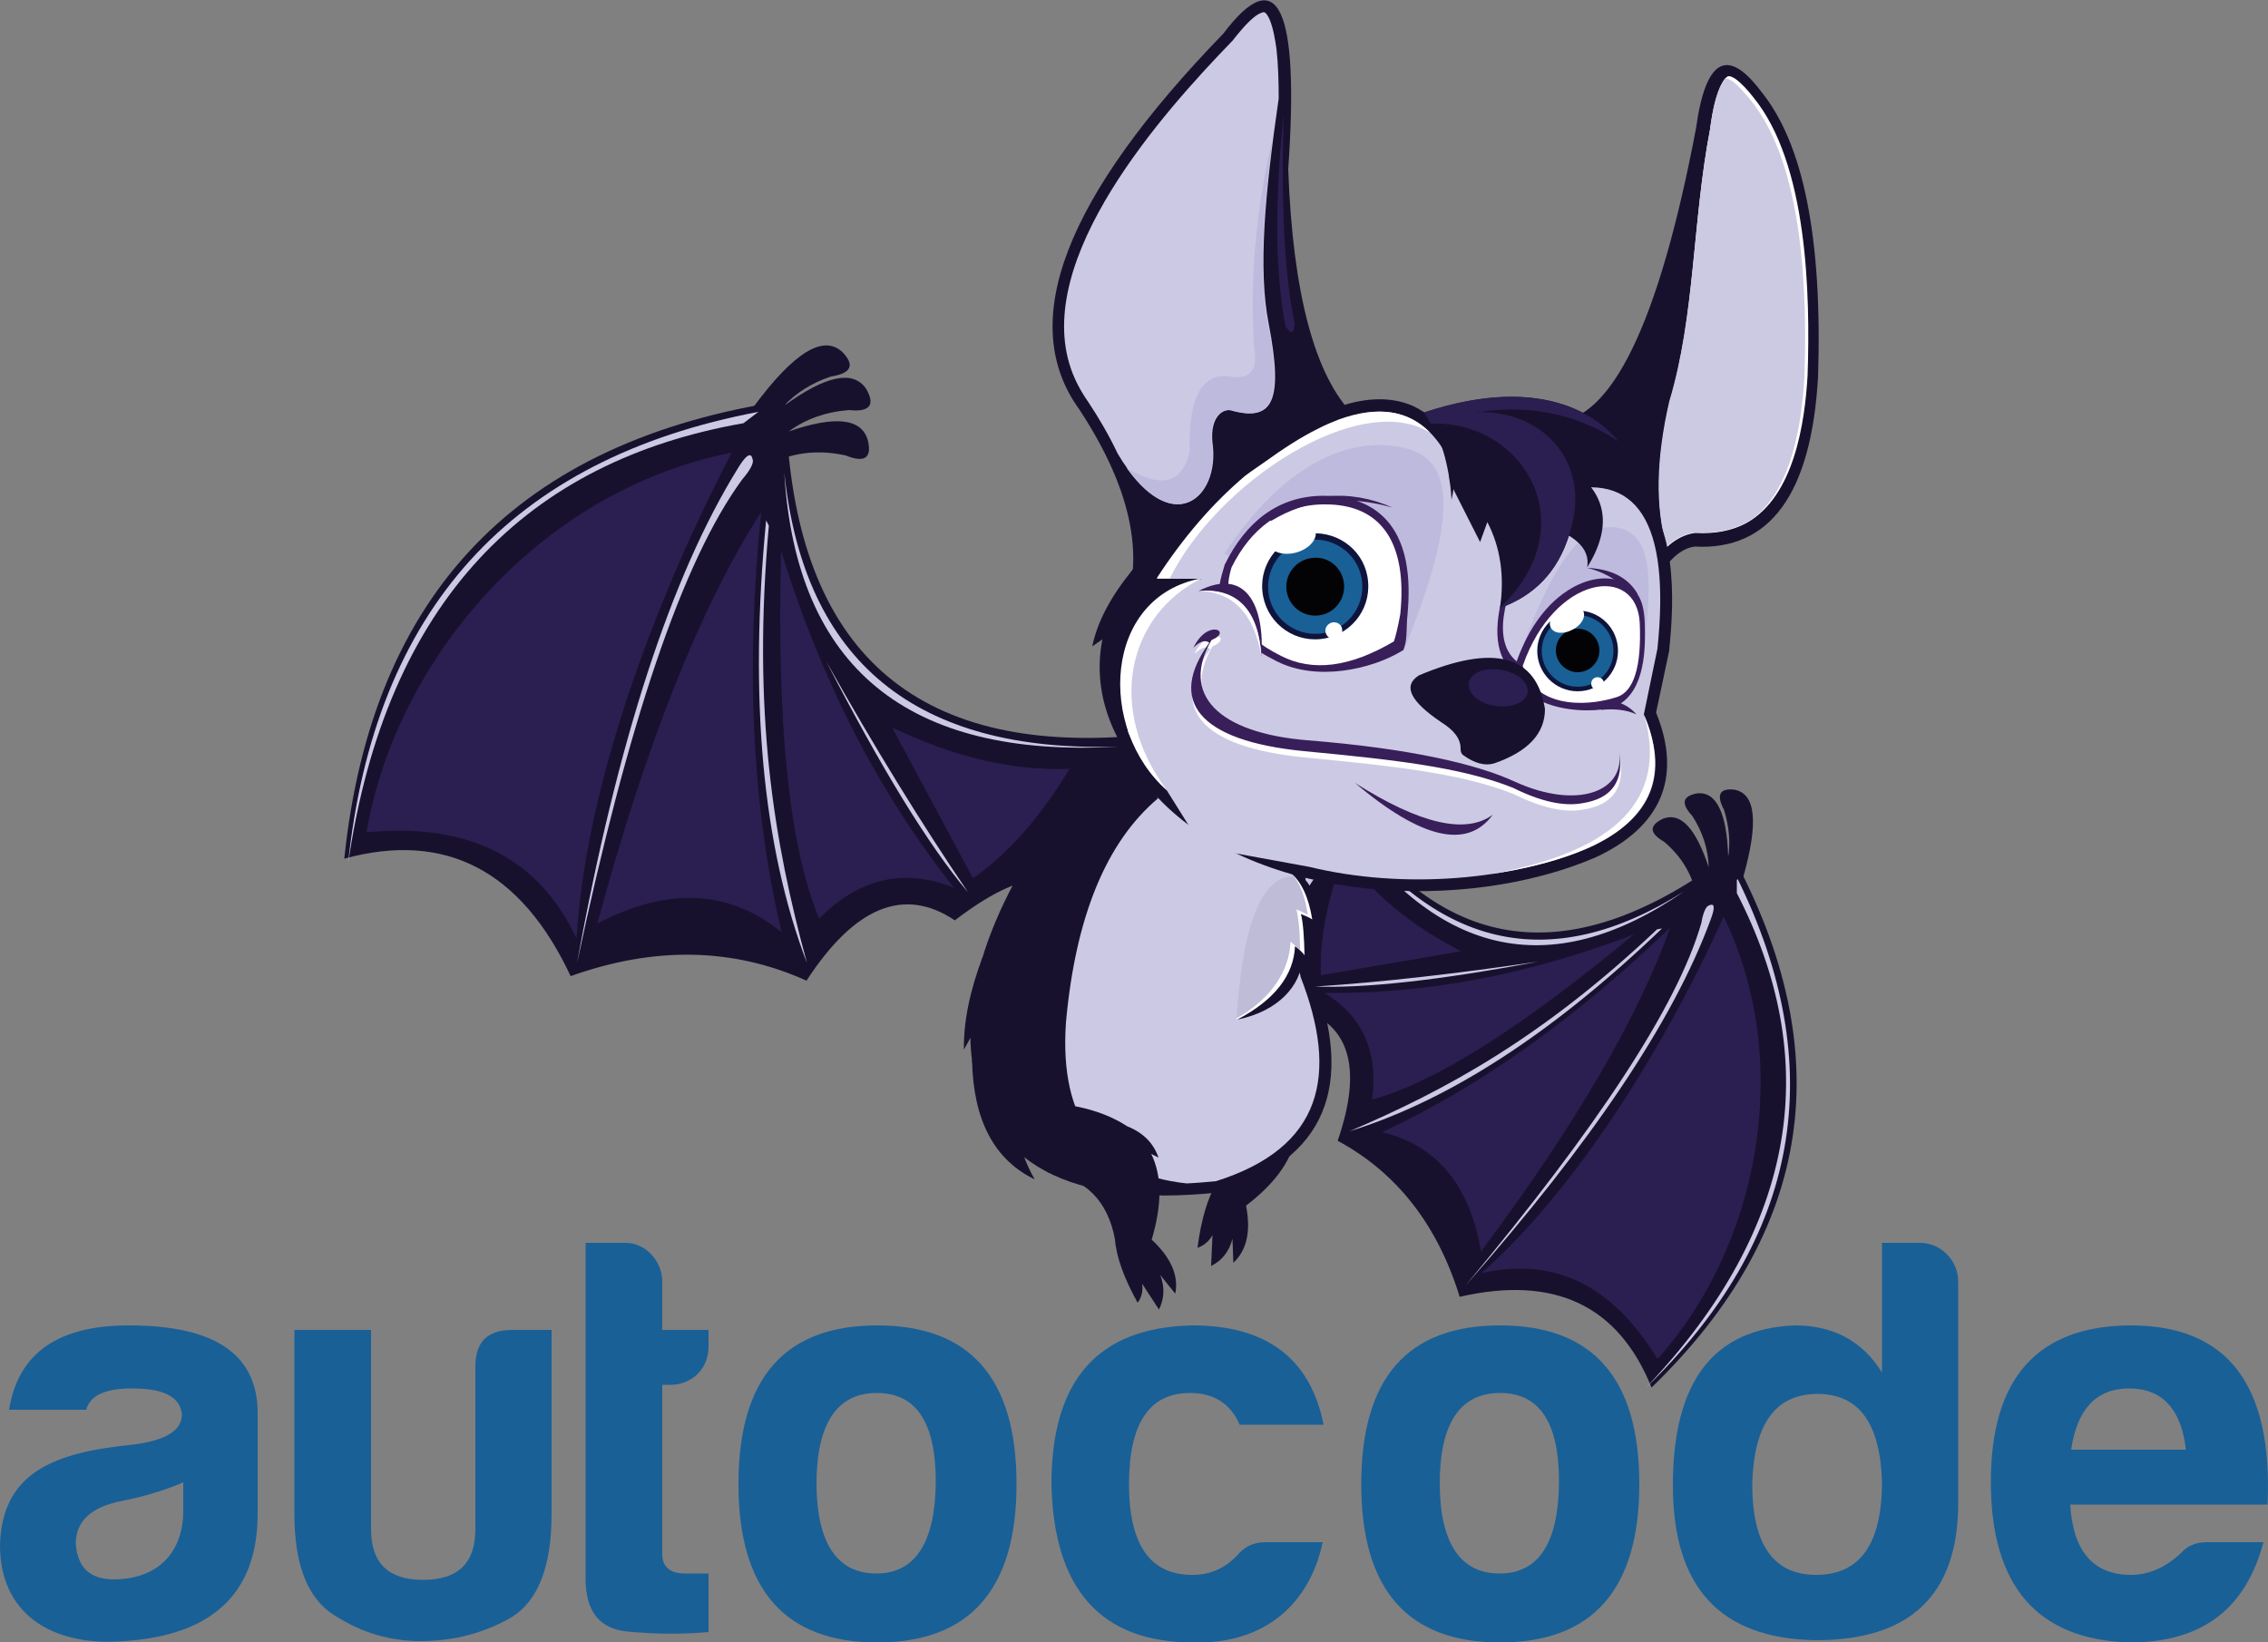 <?xml version="1.0" encoding="utf-8"?>
<!-- Generator: Adobe Illustrator 19.1.0, SVG Export Plug-In . SVG Version: 6.00 Build 0)  -->
<svg version="1.1" id="Layer_1" xmlns="http://www.w3.org/2000/svg" xmlns:xlink="http://www.w3.org/1999/xlink" x="0px" y="0px"
	 viewBox="-249 300.5 500 362.1" style="enable-background:new -249 300.5 500 362.1;" xml:space="preserve">
<rect x="-249" y="300.5" width="500" height="362.1" fill="#808080" stroke="none"/>
<style type="text/css">
	.st0{fill:#18112E;}
	.st1{fill:#196097;}
	.st2{fill:#CCC9E4;}
	.st3{fill:#2B1F51;}
	.st4{fill:#FFFFFF;}
	.st5{fill:#CCC9E2;}
	.st6{fill:#BEBCD7;}
	.st7{fill:#BEBADD;}
	.st8{fill:#381F59;}
	.st9{fill:#0F143C;}
	.st10{fill:#030204;}
</style>
<path class="st0" d="M29.4,532.5c-10.4-1.1-14.9,1.7-13.4,8.3c5.9,5.9,7,12.7,3.2,20.5c-2,3.4-3.4,8.1-4.2,14.3
	c1.4-0.5,2.5-1.4,3.3-2.8c0,0-0.1,2.3-0.3,6.8c2.4-1.2,4-3.2,4.7-6c0,0,0.1,1.8,0.2,5.3c3-2.8,3.9-7,2.8-12.6
	C39.3,555.9,40.5,544.6,29.4,532.5"/>
<path class="st1" d="M-230,611.3H-247c2-12.5,10.8-18.6,26.4-18.6c18.6,0,28,6.1,28.4,18.6v22.9c0,18.6-11.2,26.9-29.4,28.1
	c-16.2,1.3-27.4-6.2-27.4-21.1c0.4-16.2,12.1-20.5,29.2-22.2c7.3-0.9,10.9-3.1,10.9-6.7c-0.4-3.8-3.9-5.7-10.9-5.7
	C-225.8,606.6-229.1,608.1-230,611.3z M-208.6,633.5v-6.2c-3.9,1.7-8.5,3.1-13.5,4.1c-6.8,1.3-10.2,4.5-10.2,9.4
	c0.4,5.4,3.2,7.9,8.5,7.9C-214.4,648.6-208.6,643-208.6,633.5z"/>
<path class="st1" d="M-127.4,634.2c0,11.6-2.9,19.2-8.9,22.9c-6,3.4-12.6,5.2-19.9,5.2c-7,0-13.2-1.9-19.1-5.7
	c-5.9-3.7-8.8-11.1-8.8-22.4v-40.5h16.9v43.9c0,7.5,3.8,11.2,11.5,11.2s11.5-3.7,11.5-11.2v-35.5c-0.1-5.6,2.5-8.4,8.1-8.4h8.7
	L-127.4,634.2L-127.4,634.2z"/>
<path class="st1" d="M-101.2,605.8h-1.8v37.3c0,2.8,1.7,4.3,5,4.3h5.2v12.9c-5.5,0.5-11.5,0.5-17.8-0.1c-6.4-0.6-9.4-4.6-9.3-12.1
	v-73.6h8.8c4.5,0,8.1,4.1,8.1,8.5v10.7h10.2v3.7C-92.8,602.3-96.5,605.8-101.2,605.8z"/>
<path class="st1" d="M-24.9,627.7c0,23.2-10.3,34.9-30.7,34.9c-20.4,0-30.6-11.7-30.6-34.9c0-23.4,10.2-35,30.6-35
	C-35.2,592.7-24.9,604.3-24.9,627.7z M-69,627.7c0.1,13.1,4.6,19.7,13.2,19.7s13-6.9,13.1-20.2c0-13.1-4.3-19.6-13-19.6
	C-64.5,607.6-69,614.4-69,627.7z"/>
<path class="st1" d="M14.1,662.6c-20.4,0-30.8-11.7-31.3-34.9c0-23,10.3-34.6,31.1-35c16.3,0,26,7.3,28.9,21.9H24.3
	c-2-4.6-5.6-7-11-7c-8.9,0-13.4,6.7-13.4,20.1c0,13.4,4.7,20.1,14.1,20c4,0,7.4-1.6,10.2-4.8c1.6-1.7,3.6-2.4,5.7-2.4h12.7
	C39.7,654.2,29.7,663,14.1,662.6z"/>
<path class="st1" d="M112.4,627.7c0,23.2-10.3,34.9-30.7,34.9s-30.6-11.7-30.6-34.9c0-23.4,10.2-35,30.6-35
	C102.1,592.7,112.4,604.3,112.4,627.7z M68.4,627.7c0.1,13.1,4.6,19.7,13.2,19.7c8.7,0,13-6.9,13.1-20.2c0-13.1-4.3-19.6-13-19.6
	C72.8,607.6,68.4,614.4,68.4,627.7z"/>
<path class="st1" d="M182.7,583v48.9c0,20.2-10.6,30.3-31.6,30.2c-20.9-0.4-31.3-11.7-31.3-34.1c0-22.9,8.9-34.6,26.9-35.3
	c8.4,0,14.9,3.4,19.2,10.4v-28.6h8.4C178.9,574.5,182.7,578.4,182.7,583z M137.3,627.2c-0.1,13.6,4.5,20.5,14.1,20.5
	c9.7,0,14.5-6.9,14.5-20.5c-0.4-13-5.1-19.4-14.3-19.4C142.5,607.9,137.8,614.2,137.3,627.2z"/>
<path class="st1" d="M220.5,662.6c-20.4-0.6-30.6-12.5-30.6-35.4c0-22.9,10.3-34.4,30.8-34.5c21.4,0,31.4,13.1,30.2,39.5h-43.5
	c0.6,10.3,5.1,15.5,13.4,15.5c3.9,0,7.6-1.6,11-4.8c1.5-1.7,3.4-2.4,5.7-2.4h12.5C246.2,654.7,237,662.6,220.5,662.6z M207.6,620.1
	h25.3c-1-8.9-5.2-13.5-12.5-13.5S208.9,611.2,207.6,620.1z"/>
<path class="st0" d="M46.7,478.1c-8.3,4.6-15.4,13.6-21.5,27.1c8.7-4.2,13,1.8,12.9,17.9c10.6,3.6,13.2,13.2,7.8,28.9
	c13,7,22,18.5,26.9,34.4c20.9-4.8,35,1.9,42.3,20c35.6-34.5,41.5-73.8,17.6-117.8C97.8,515,69.1,511.5,46.7,478.1"/>
<path class="st0" d="M-2.7,463c1.8,11.1-1.4,24.4-9.5,39.9c-2.5-11.2-11.2-11-26.3,0.5c-11.2-7.5-22.1-3-32.7,13.3
	c-16.2-7.3-33.5-7.6-52-1c-10.9-23.3-27.6-32-49.9-25.9c6.1-58.6,38.5-92.2,97.3-101C-74.9,440.8-50.5,465.6-2.7,463"/>
<path class="st0" d="M-82.8,390.1c1.4,4.5,2.1,6.8,2.1,6.8c0.3-0.6,0.5-1.1,0.8-1.7l0.1,2.2c-0.3,0.1-0.5,0.2-0.8,0.3
	c-1.1,4.6-1.7,6.9-1.7,6.9c5.8-4,12.4-5.3,19.7-3.7c4.2,1.7,5.9,0.6,4.9-3.4c-1.4-4.8-7.2-5.4-17.4-1.9c3.7-2.7,8.1-4.3,13.3-4.7
	c4.5,0.5,5.8-1.1,3.8-4.6c-2.8-4.3-8.9-3.1-18.2,3.7c2.7-2.9,6.2-5.1,10.4-6.5c4.5-0.7,5.3-2.5,2.5-5.4
	C-67.5,374.2-74,378.2-82.8,390.1"/>
<path class="st0" d="M-2.7,463c29.4,8.8,47.9,16.7,55.5,23.7c-12.1,8-16.3,17.3-12.6,28.1c9.8,25.2,3,41.4-20.6,48.6
	c-32.7,3.4-50.8-6.3-54.3-29C-37.3,514.5-26.6,490.7-2.7,463"/>
<path class="st0" d="M-2.4,438.1C32.1,407.3,49.4,392,49.4,392c-8.5-8.6-13.4-26.7-14.4-54.2c2.5-35.8-2.3-45.8-14.3-29.9
	c-35,36.1-45.6,63.7-31.8,82.8C1,409.1,3.9,424.9-2.4,438.1"/>
<path class="st0" d="M93.4,393.6c-14.8,24.4-7.2,36,22.8,34.8c2.6-4.5,5.4-7,8.4-7.4c16.6,0.9,25.7-11.6,27.2-37.3
	c1-30.6-3.2-51.6-12.6-63.1c-7.4-9.8-12.2-7.1-14.3,8.2C116.7,371.9,106.2,393.5,93.4,393.6"/>
<path class="st2" d="M1,466.9c10.5,3.2,21.1,6.8,31.1,11.1c3.9,1.7,7.9,3.5,11.6,5.6c1.6,0.9,3.2,1.9,4.7,2.9
	c-5.7,4.3-10.5,10-11.8,17.2c-0.7,4-0.2,8,1.1,11.9l0,0.1l0,0.1c8.5,21.8,4.8,37.7-18.6,45.1c-2.1,0.2-4.3,0.4-6.5,0.5
	c-19.2-2.1-28.1-14-26.6-35.5c2.1-23.3,8.9-39.8,20.3-49.4C4.4,473,2.7,469.9,1,466.9"/>
<path class="st0" d="M0.8,426C0.2,433.5,0,437.3,0,437.3s-2.7,1.9-8.2,5.7C-7.1,437.6-4.1,431.9,0.8,426"/>
<path class="st3" d="M77.6,581.2c16-3.7,28.9,2.6,38.8,18.9c21.8-24.1,30.5-64.7,14.6-97.5C120,527,100.6,560.8,77.6,581.2"/>
<path class="st3" d="M55.7,550.1c12.1,2.9,19.3,11.7,21.8,26.3c20.7-27.7,34.6-51.5,41.7-71.4C98.3,525.1,77.2,540.1,55.7,550.1"/>
<path class="st3" d="M53.5,542.9c1.4-10.5-2.1-18.4-10.5-23.5c22.2,0.3,45-4,68.2-12.9C86.4,527.1,67.2,539.2,53.5,542.9"/>
<path class="st3" d="M47.4,488.7c-3.8,9.9-5.5,18.9-5.2,26.8c20.6-3.5,30.9-5.3,30.9-5.3C61.9,504.5,53.3,497.3,47.4,488.7"/>
<path class="st3" d="M-121.9,507.4c-8.3-17.8-23.8-25.6-46.3-23.4c6.5-38,38-75.3,80.5-83.7C-102.4,428.4-119.7,470.9-121.9,507.4"
	/>
<path class="st2" d="M122.3,497c-29.7,20.5-55.4,14.5-77-18.1C66.9,509.7,92.5,515.8,122.3,497"/>
<path class="st3" d="M-76.7,506c-11.6-9.4-25.1-10-40.6-1.9c10.7-39.6,22.7-69.8,36.1-90.7C-84.7,447.6-83.2,478.5-76.7,506"/>
<path class="st3" d="M-68.4,503c8.8-8.9,18.7-11.2,29.7-6.8C-55.3,475.3-68,450.5-76.8,422C-77.8,460.3-75,487.3-68.4,503"/>
<path class="st3" d="M-13.2,470c-6.5,10.7-13.6,18.8-21.3,24.1c-11.9-22.1-17.8-33.2-17.8-33.2C-38.5,467.5-25.5,470.5-13.2,470"/>
<path class="st2" d="M113.7,606.6c34.2-33.1,40.9-70.7,20.2-112.7l0,3.5C152.5,533.5,148.1,570.5,113.7,606.6"/>
<path class="st2" d="M128.1,503.3c1.6-4.2,0-3.3-0.3-3.2c-1.2,0.3-1.7,3.8-1.7,3.8c-5.3,18.5-23.2,45.4-52,80
	C101.8,552.5,119.9,525.6,128.1,503.3"/>
<path class="st2" d="M116.3,505.4c-25.3,23.9-46.5,35.4-67.8,44.5c22-6.8,44.9-21.7,68.9-44.7C116.6,505.3,116.3,505.4,116.3,505.4"
	/>
<path class="st2" d="M90.1,512.5c-17.6,2.6-34,4.5-49.2,5.5C52,518.4,68.4,516.6,90.1,512.5"/>
<path class="st2" d="M-172.3,491.2c5.8-56.3,36-89.6,90.5-99.9l-3.3,2.5C-132.5,402.1-163.9,432.7-172.3,491.2"/>
<path class="st2" d="M-86.3,403.7c2.8-4.6,3.1-2.3,3.2-2c0.6,1.3-2.2,4.4-2.2,4.4c-13.4,18.2-25.4,54.5-36.5,106.8
	C-112.9,463.8-101,427.4-86.3,403.7"/>
<path class="st2" d="M-79.5,416.4c-3.7,41.2,1.1,69.6,8.4,96.4c-9.8-25.7-12.8-58.3-9-97.6C-79.7,416-79.5,416.4-79.5,416.4"/>
<path class="st2" d="M-76.1,404.7c2.6,43,27.2,63.1,73.7,60.4C-47.1,466.5-71.7,446.4-76.1,404.7"/>
<path class="st2" d="M-66.8,446.4c10.5,18.7,20.9,35.6,31.2,50.8C-44.3,486.9-54.7,469.9-66.8,446.4"/>
<path class="st4" d="M128,329L128,329l0-0.1c0.4-2.9,1-6.5,2.2-9.2c0.3-0.6,1.1-2.2,1.8-2.4c0.5-0.1,1.3,0.4,1.6,0.6
	c1.4,1,2.8,2.6,3.9,4l0,0l0,0c12,14.6,12.6,43.4,12,61.3c-0.6,10.6-3,26.6-13.3,32.5c-3.4,1.9-7.3,2.5-11.2,2.3l-0.2,0l-0.2,0
	c-4.2,0.6-7.4,3.9-9.6,7.4c-7.5,0.2-20.8-0.3-24.7-7.1c-1.6-2.7-1.5-6.2-0.6-9.8c6.1,4.8,15.7,9,28.8,12.6c-2.5-8.7-2.3-19.3,0.6-32
	C124.7,370.1,124.1,349.3,128,329"/>
<path class="st5" d="M114.7,425.5c-7.6,0.2-20.5-0.4-24.3-7.1c-1.4-2.5-1.5-5.6-0.8-8.9c6.1,4.6,15.5,8.7,28.4,12.2
	c-0.1-0.3-0.1-0.5-0.2-0.8c0.3,0.1,0.6,0.2,0.8,0.2C117,422.4,115.8,423.9,114.7,425.5 M128,329L128,329l0-0.1
	c0.4-2.9,1-6.5,2.2-9.2c0.2-0.4,0.6-1.3,1.1-1.9l0,0c0.5-0.1,1.3,0.4,1.6,0.6c1.4,1,2.8,2.7,3.9,4l0,0l0,0
	c12,14.6,12.6,43.4,12,61.3c-0.6,9.8-2.6,24.3-11.2,31c-0.5,0.3-0.9,0.6-1.4,0.9c-3.4,1.9-7.3,2.5-11.2,2.3l-0.3,0l-0.2,0
	c-2,0.3-3.8,1.2-5.3,2.4c-0.3,0.2-0.5,0.4-0.8,0.6c-2.5-8.7-2.3-19.3,0.6-31.9C124.7,370.1,124.1,349.3,128,329z"/>
<path class="st0" d="M70.4,396.7c-2.1-2.9-4.7-5.2-7.9-6.7c-5-2.2-10.5-1.7-15.6-0.1c-6.7,2.1-13.2,6.3-18.8,10.4
	C8,414.1-16.1,436.6-2.7,463c2.2,4.9,5.2,9.4,8.9,13.3c22.2,23.6,68.2,25.5,96.6,13.2l0,0l0,0c14.2-6.6,19.2-17.4,13.3-31.9
	c1-4.6,1.9-9.1,2.9-13.7l0-0.1l0-0.1c1.1-10.7,2-29.5-8.6-36.2c-4.8-3-10.5-2.7-15.8-1.4C87.4,401.8,78.8,397.7,70.4,396.7"/>
<path class="st2" d="M-0.3,461.9c2.1,4.9,5,9.1,8.5,12.8v0c6.2,9.9,12.4,19.8,18.6,29.8c0,0-1.2-5.3-3.6-15.9c0,0,5.5,1,16.4,3v0
	c21,5.1,45.2,2.9,62.1-4.4c13.5-6.3,17.4-16,11.7-29.2c0,0,1-4.8,3-14.5c2.9-28-4.5-39.5-22.2-34.4c-1.5,2-2.3,3-2.3,3
	c0.2-1.2,0.7-2.4,1.3-3.6c-8.2-5-15.5-8-21.9-8.9c0.7,3.3,0.6,7-0.3,11.1c-0.2-3.9-0.9-7.7-2-11.4c-5.1-7.9-12.7-10-22.8-6.2
	c-1.5,0.6-3,1.2-4.5,2c-3.7,1.8-7.7,4.4-12,7.5c-1.4,1-2.8,1.9-4.1,2.9c-7.1,6-13.6,13.5-19.5,22.6c0,0,3.3,0,9.8,0
	C1.4,432.1-4,443.4-0.3,461.9"/>
<path class="st0" d="M135.3,493.9c-3.7,1.4-5.6,2.1-5.6,2.1c0.3-0.5,0.5-1,0.7-1.4l-1.5,1.1c0.1,0.2,0.1,0.5,0.2,0.7
	c-2.5,3.2-3.7,4.8-3.7,4.8c-0.3-6-2.8-11.1-7.5-15.1c-3.3-1.9-3.4-3.6-0.3-5.1c3.9-1.5,7.2,2,10.1,10.7c-0.1-3.9-1.3-7.7-3.6-11.3
	c-2.6-2.8-2.2-4.4,1.1-5c4.2-0.4,6.5,4.3,6.8,14.1c0.5-3.3,0.2-6.8-0.9-10.4c-1.8-3.4-1-4.9,2.3-4.5
	C138.1,475.5,138.7,481.9,135.3,493.9"/>
<path class="st0" d="M-11.9,544.4c-9.1,5.2-11.1,10.1-6,14.6c8.2,1.3,13.1,6.2,14.7,14.7c0.3,3.9,2,8.6,5,14c0.9-1.2,1.2-2.6,1-4.2
	c0,0,1.2,1.9,3.7,5.7c1.2-2.4,1.3-4.9,0.3-7.6c0,0,1.1,1.4,3.3,4.1c0.8-4-1-8-5.2-11.9c2.3-7.8,2.3-14-0.1-18.9l1.6,0.8
	c-1.1-3.2-3.4-5.5-6.9-6.9l0,0C-3.4,546.9-7.2,545.3-11.9,544.4"/>
<path class="st0" d="M-24.1,538.6c-4.3-6.8-7.9-8.2-10.6-4.2c0.3,13.1,4.9,21.8,13.8,26.1C-24.9,553.5-26,546.2-24.1,538.6
	 M-31.8,523.5c-0.3-8.1-0.5-12.2-0.5-12.2c-2.9,7.6-4.3,14.5-4.2,20.6C-33.4,526.3-31.8,523.5-31.8,523.5z"/>
<path class="st6" d="M23.6,525.3c1.4-22.3,6-32.8,13.8-31.5c1.7,1.4,3,4.6,3.8,9.8c-1.7-0.4-2.5-0.6-2.5-0.6
	c0.8,3.8,0.8,6.8,0.2,8.9c-1.3-0.9-1.9-1.3-1.9-1.3C36.2,517.7,31.8,522.6,23.6,525.3"/>
<path class="st4" d="M23.6,525.3l0-0.3c7.7-4.3,11.7-10.6,11.9-16.9c1,0.8,1.7,1.5,2.1,2c0-4-0.3-7.1-0.8-9.1c1,0.4,1.9,0.8,2.5,1.2
	c-0.5-3.6-1.5-6.5-3.1-8.6c0.4,0,0.7,0,1.1,0.1c1.7,1.3,3,4.6,3.8,9.8c-1.7-0.4-2.5-0.6-2.5-0.6c0.8,3.8,0.8,6.8,0.2,8.9
	c-1.3-0.9-1.9-1.3-1.9-1.3c-0.3,3-1.3,5.5-2.9,7.7C31.9,520.9,28.4,524.1,23.6,525.3"/>
<path class="st0" d="M35.3,492.7c2.5,0.2,3.7,0.8,3.5,1.8c2.5,3,3.6,7,3.3,12.1c-1.2-1.3-1.8-2-1.8-2c0.6,3,0.3,6.1-0.7,9.4
	c-1-1.3-1.5-1.9-1.5-1.9c-0.4,5.5-5,11.3-14.4,13.2c8.3-4.3,12.5-9.8,12.8-16.2c1,0.8,1.7,1.4,2.1,2c-0.1-4-0.3-7.1-0.8-9.1
	c1,0.4,1.9,0.8,2.5,1.2C39.5,498.3,37.9,494.8,35.3,492.7"/>
<path class="st2" d="M-2.6,400.5c-1.9-4-4.1-7.8-6.5-11.4l0,0l0,0c-1.6-2.3-2.9-4.7-3.8-7.3c-8.4-24.3,20.2-56.4,35.4-72.1l0.1-0.1
	l0.1-0.1c1.4-1.8,3.2-4,5-5.4c0.4-0.3,1.5-1,2-0.9c0.5,0.1,1,1.2,1.2,1.6c0.8,1.9,1.2,4.4,1.5,6.4c0.4,3.6,0.5,7.4,0.5,11
	c-3,20.8-4.6,37.5-2.2,49.7c3.3,17.1,0.8,21.4-7.7,19.2c-2.3-0.9-5.3,1.3-4.7,7C20.1,410.6,8.9,419.9-2.6,400.5L-2.6,400.5z"/>
<path class="st7" d="M31.5,331.3c-2.1,16.6-3,30.2-1,40.6c3.3,17.1,0.8,21.4-7.7,19.2c-2.3-0.9-5.3,1.3-4.7,7
	c1.8,11.8-7.9,20.7-18.7,5.6c7.6,4.6,12.2,3.3,13.9-3.6c-0.4-11.4,2.4-17,8.2-16.7c4.9,1,6.9-1,6-6.1
	C26.5,361.9,27.9,346.6,31.5,331.3z"/>
<path class="st4" d="M66.3,395.9c-4.9-5-11.6-6-20.2-2.9c-1.5,0.6-3,1.2-4.5,2c-3.7,1.8-7.7,4.4-12,7.5c-1.4,1-2.8,1.9-4.1,2.9
	c-7.1,6-13.6,13.5-19.5,22.6h2.9C19.4,406.8,50.8,386.3,66.3,395.9"/>
<path class="st4" d="M15.9,428c-16.2,8.1-21.2,28.6-7.6,46.8C-7.1,461.3-5.9,432,15.9,428"/>
<path class="st7" d="M113.7,440.3c-17.8,1.3-26.7,2-26.7,2c6.7-18.3,13-25.8,19.2-25.6C113.4,416.9,115.9,423.7,113.7,440.3"/>
<path class="st7" d="M60.5,443.8c-24.8-14.9-39.6-21.2-39.6-21.2c12.7-19.3,27.5-26.7,40.6-23.1C72,402.4,71.9,416,60.5,443.8"/>
<path class="st4" d="M38.7,467.5c-23.5-2.3-30.1-11.2-20.9-23.9l0,0c-0.9-0.7-2.1-0.3-3.5,1.1c3.1-6.5,8.7-3.6,4-1.7
	c-7,12,1.5,20.5,21.1,22.1c22.5,1.8,37.2,5.2,45.7,9.1c14,6.4,24.6,2.1,23-6.8c1.2,6.7-1.5,10.6-8.2,11.6c-4,0.7-9.1-0.4-15.1-3.4
	C73.1,470.9,57.4,469.3,38.7,467.5"/>
<path class="st8" d="M38.5,466.1c-23.5-2.3-30.1-11.2-20.9-23.9v0c-0.9-0.7-2.1-0.3-3.5,1.1c3.1-6.5,8.7-3.6,4-1.7
	c-7,12,1.5,20.5,21.1,22.1c22.5,1.8,37.2,5.2,45.7,9.1c14,6.4,24.6,2.1,23-6.8c1.2,6.7-1.5,10.6-8.2,11.6c-4,0.7-9.1-0.4-15.1-3.4
	C72.9,469.5,57.3,467.9,38.5,466.1"/>
<path class="st8" d="M80.1,480.1c-5.6,7.7-15.7,5.4-30.4-7C64.1,482.2,74.2,484.5,80.1,480.1"/>
<path class="st8" d="M32.5,446.3c8.9,4.5,20.9,1.7,27.4-2.2l0.5-0.3l0.2-0.6c0.7-2,0.4-5.1,0.7-7.1l0-0.1l0-0.1
	c0.7-7.5,0.2-16.6-5.8-21.9c-3.5-3.1-8.1-4.2-12.7-4.2c-10.3,0-17.3,6.1-21.7,15l-0.1,0.1l0,0.1c-0.9,3-1.8,5.8-0.9,8.9
	C21.9,440,27.3,443.7,32.5,446.3"/>
<path class="st4" d="M33.4,445.1c-9.7-4.9-13.4-11.3-10.9-19.5c4.2-8.5,11-13.9,20.5-13.9c12.7-0.1,18.3,8.7,16.7,24.2
	c-0.5,2.8-1,4.8-1.4,6C48.5,447.7,40.3,448.6,33.4,445.1"/>
<path class="st9" d="M39.9,418.1c-6.5,0.6-11.2,6.3-10.6,12.7c0.6,6.5,6.3,11.2,12.7,10.6c6.5-0.6,11.2-6.3,10.6-12.7
	C52.1,422.3,46.4,417.6,39.9,418.1"/>
<path class="st1" d="M40,419.5c-5.7,0.5-9.9,5.6-9.4,11.3c0.5,5.7,5.6,9.9,11.3,9.4c5.7-0.5,9.9-5.6,9.4-11.3
	C50.8,423.2,45.7,419,40,419.5"/>
<path class="st4" d="M44.9,437.7c-1,0.1-1.8,1-1.7,2c0.1,1,1,1.8,2,1.7c1-0.1,1.8-1,1.7-2C46.9,438.4,46,437.6,44.9,437.7"/>
<path class="st4" d="M34.9,415.6c-2.8,0.8-4.7,2.9-4.2,4.8c0.5,1.8,3.2,2.7,6.1,1.9c2.8-0.8,4.7-2.9,4.2-4.8
	C40.5,415.7,37.7,414.8,34.9,415.6"/>
<path class="st8" d="M31.3,415.3c-1.6-0.2-2.4-0.4-2.4-0.4c9.9-5.8,19.6-6.7,29.1-2.5C48.1,409.6,39.2,410.5,31.3,415.3"/>
<path class="st10" d="M40.4,423.5c-3.5,0.3-6.1,3.4-5.8,6.9c0.3,3.5,3.4,6.1,6.9,5.8c3.5-0.3,6.1-3.4,5.8-6.9
	C47,425.7,43.9,423.1,40.4,423.5"/>
<path class="st2" d="M15.2,430.8c5.5,8.6,10.2,13.4,13.9,14.5C29.2,434.8,24.5,430,15.2,430.8"/>
<path class="st8" d="M15.2,430.8c10.6-5.4,14.6,3.4,13.9,14.5C28.5,435,23.9,430.2,15.2,430.8"/>
<path class="st4" d="M15.2,430.8c8.5-0.8,13.2,4.1,13.9,14.5C27.5,435.8,22.8,430.9,15.2,430.8"/>
<path class="st8" d="M84.8,424.4c-1.5-8.5-4.7-12.8-9.8-12.9c6.2-2.1,10,2.3,11.3,13c-5.6,12.4-5.3,20.1,1.1,23.1
	c-2.9-0.6-4.4-0.9-4.5-0.9C80,442.2,80.6,434.7,84.8,424.4"/>
<path class="st8" d="M107.8,455.9c5.9-3.4,6-12.5,5.8-18c-0.1-3.4-0.8-6.7-3.8-8.5c-4.1-2.6-9.4-1.2-13.2,1.3
	c-5.6,3.6-9.3,9.9-11.4,16.1l-0.1,0.3l0,0.3C85.5,457.9,103.6,458.3,107.8,455.9"/>
<path class="st4" d="M86.7,447.3c7-20.2,25.2-22.5,25.8-9.4c0.4,9.6-1.3,15.1-5.1,16.3C99.9,456.6,89,456.2,86.7,447.3"/>
<path class="st8" d="M111.1,432.2c0.6-0.5,0.9-0.8,0.9-0.8c-2.1-3.6-5.9-5.5-11.1-5.7C105,426.7,108.4,428.8,111.1,432.2"/>
<path class="st9" d="M98.8,435.1c-4.9,0-8.9,4-8.9,8.9c0,4.9,4,8.9,8.9,8.9c4.9,0,8.9-4,8.9-8.9C107.7,439,103.7,435.1,98.8,435.1"
	/>
<path class="st1" d="M98.8,436.1c-4.3,0-7.9,3.5-7.9,7.9c0,4.3,3.5,7.9,7.9,7.9s7.9-3.5,7.9-7.9C106.7,439.6,103.1,436.1,98.8,436.1
	"/>
<path class="st10" d="M98.8,439.1c-2.7,0-4.8,2.2-4.8,4.8s2.2,4.8,4.8,4.8c2.7,0,4.8-2.2,4.8-4.8
	C103.6,441.3,101.5,439.1,98.8,439.1"/>
<path class="st4" d="M103.2,449.8c-0.8,0-1.4,0.6-1.4,1.4c0,0.8,0.6,1.4,1.4,1.4c0.8,0,1.4-0.6,1.4-1.4
	C104.6,450.4,104,449.8,103.2,449.8"/>
<path class="st4" d="M95.2,434.7c-2,1-3,2.9-2.3,4.2c0.7,1.3,2.8,1.5,4.8,0.4c2-1,3-2.9,2.3-4.2C99.3,433.9,97.2,433.7,95.2,434.7"
	/>
<path class="st8" d="M104.4,455c-0.2,1.3-0.4,2-0.4,2c3-0.3,5.6,0,7.8,1C109.7,455.7,107.2,454.8,104.4,455"/>
<path class="st0" d="M80.4,468.8c7.5-2.6,11.2-6.6,11.2-12c-1.9-11.9-11.2-14.4-27.8-7.4c-3.6,2.3-1.9,5.7,4.9,10.3
	c2.9,1.8,4.3,3.7,4.3,5.8v0c0,0.1,0,0.2,0,0.2c0,0.6,0.2,1,0.6,1.3l0,0C76.1,468.8,78.4,469.4,80.4,468.8"/>
<path class="st0" d="M80,467.6c6.7-2.4,10.1-6,10.1-10.8c-1.7-10.7-10-12.9-25-6.7c-3.2,2-1.7,5.1,4.4,9.3c2.6,1.6,3.9,3.3,3.8,5.2
	v0c0,0.1,0,0.1,0,0.2c0,0.5,0.2,0.9,0.5,1.2l0,0C76.2,467.6,78.2,468.2,80,467.6"/>
<path class="st3" d="M81.3,448.1c3.6,0.4,6.5,2.4,6.5,4.7c0,2.2-2.9,3.7-6.5,3.4c-3.6-0.3-6.5-2.4-6.5-4.7
	C74.7,449.2,77.7,447.7,81.3,448.1"/>
<path class="st0" d="M70.6,406.7c-0.1-6.7-5.5-15.3-5.5-15.3c27.3-9,39.3,2.1,42.8,6.4c-3.8-0.5-6.8-0.4-9.1,0.2
	c3.6,1.5,6.2,3.9,7.8,7c-2.8-1.1-5.9-1.5-9.3-1.2c8,5.5,9.2,12.8,3.6,21.8c0.5-2.8-0.9-5.1-4-7c-2.6,8-7.7,13.3-15.2,15.9
	c1-7,0.1-13.3-2.8-18.9c-1.1,3-1.6,4.4-1.6,4.4C72.8,411.2,70.6,406.7,70.6,406.7"/>
<path class="st3" d="M96.8,418.7c7-20-12.2-33.1-30.4-24.8c20-0.9,34.7,22.1,15.2,40.7C89.3,431.8,94.4,426.5,96.8,418.7"/>
<path class="st3" d="M66.4,393.9c-0.8-1.5-1.4-2.5-1.4-2.5c27.3-9,39.3,2.1,42.8,6.4C96,390,82.2,388.7,66.4,393.9L66.4,393.9z"/>
<path class="st4" d="M79.7,493.2c30.2-4.6,41.5-16.3,33.8-35C118.7,476.6,107.4,488.2,79.7,493.2"/>
<path class="st3" d="M36.4,371.8c-0.1,2.3-0.8,2.5-2,0.6c-2.3-12-2.4-27.5-0.4-46.7C33.4,345.3,34.1,360.7,36.4,371.8"/>
</svg>
